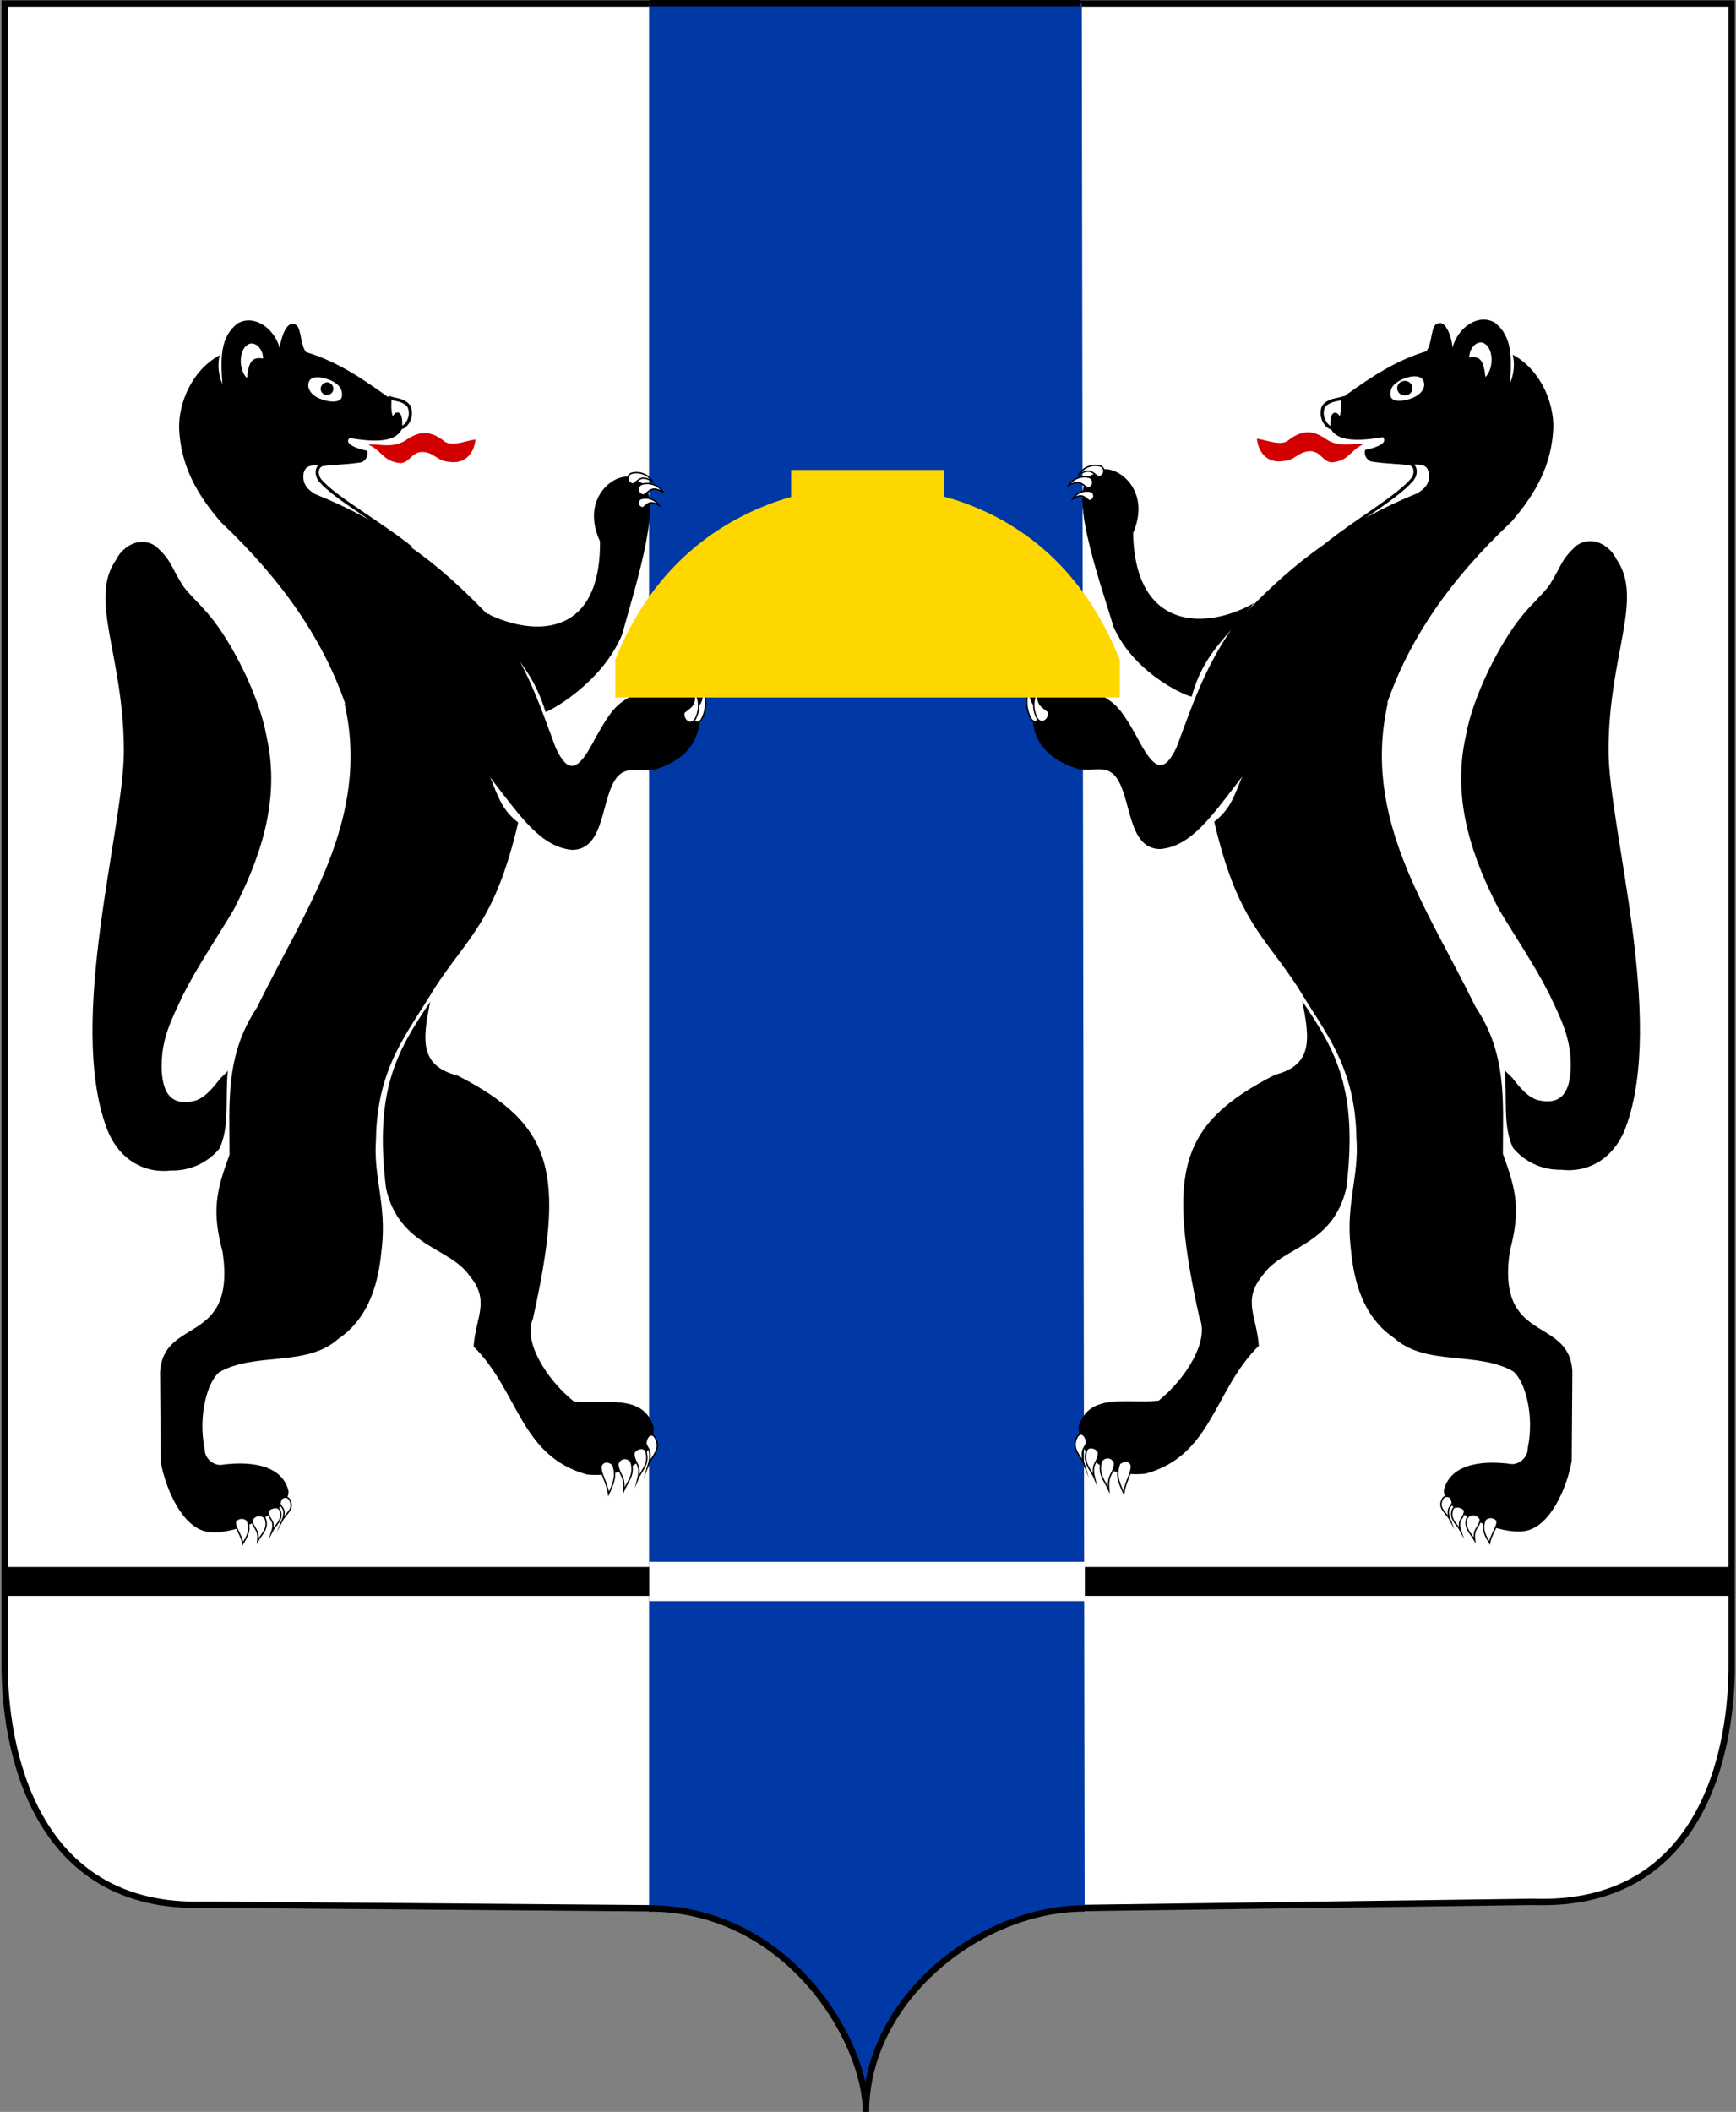 <svg id="id-svg" width="602" height="732" viewBox="0 0 602 732" fill="none" xmlns="http://www.w3.org/2000/svg">
<rect x="0" y="0" width="602" height="732" fill="#808080" stroke="none"/>
<g clip-path="url(#clip0_806_104076)">
<path fill-rule="evenodd" clip-rule="evenodd" d="M240.823 1.22H1.622V576.061C1.335 605.245 11.416 662.266 71.106 660.17L240.956 661.538V1.22H240.823Z" fill="white"/>
<path d="M240.823 1.22H1.622V576.061C1.335 605.245 11.416 662.266 71.106 660.17L240.956 661.538V1.22H240.823Z" stroke="black" stroke-width="2.206" stroke-miterlimit="22.93"/>
<path fill-rule="evenodd" clip-rule="evenodd" d="M359.498 1.22H600.508V576.061C600.795 605.245 591.199 661.317 531.62 659.2L359.564 661.538V1.22H359.498Z" fill="white"/>
<path d="M359.498 1.22H600.508V576.061C600.795 605.245 591.199 661.317 531.62 659.2L359.564 661.538V1.22H359.498Z" stroke="black" stroke-width="2.206" stroke-miterlimit="22.93"/>
<path fill-rule="evenodd" clip-rule="evenodd" d="M225.139 1.11H375.136L376.129 661.892C335.52 661.892 300.248 698.155 300.248 731.971C300.248 700.979 267.778 661.517 225.073 661.958V1.11H225.139Z" fill="#0039A6"/>
<path d="M225.139 543.372H0.938V552.901H225.139V543.372Z" fill="black"/>
<path d="M225.139 543.372H0.938V552.901H225.139V543.372Z" stroke="black" stroke-width="0.485" stroke-miterlimit="22.93"/>
<path d="M600.398 543.372H376.196V552.901H600.398V543.372Z" fill="black"/>
<path d="M600.398 543.372H376.196V552.901H600.398V543.372Z" stroke="black" stroke-width="0.485" stroke-miterlimit="22.93"/>
<path d="M376.195 541.342H225.14V554.952H376.195V541.342Z" fill="white"/>
<path fill-rule="evenodd" clip-rule="evenodd" d="M88.621 527.026L81.65 525.063L90.694 517.475L98.194 519.328L88.621 527.026Z" fill="#D81200"/>
<path d="M88.621 527.026L81.65 525.063L90.694 517.475L98.194 519.328L88.621 527.026Z" stroke="black" stroke-width="0.485" stroke-miterlimit="22.93"/>
<path fill-rule="evenodd" clip-rule="evenodd" d="M77.107 524.048L70.137 522.063L79.181 514.497L86.68 516.35L77.107 524.048Z" fill="#D81200"/>
<path d="M77.107 524.048L70.137 522.063L79.181 514.497L86.68 516.35L77.107 524.048Z" stroke="black" stroke-width="0.485" stroke-miterlimit="22.93"/>
<path fill-rule="evenodd" clip-rule="evenodd" d="M40.445 193.636C43.026 188.915 48.827 185.915 53.878 189.224C59.525 194.276 58.863 195.621 63.165 202.614C64.841 205.305 68.635 208.591 72.451 213.113C80.767 222.885 90.23 242.253 92.436 255.289C97.576 277.943 89.613 298.59 81.076 315.244C75.187 325.148 68.701 334.545 63.429 344.934C59.657 353.162 55.775 359.846 56.062 370.699C56.371 377.316 58.268 383.338 66.716 381.728C70.201 381.154 73.091 378.088 76.201 374.029C76.929 373.103 78.407 372.088 79.003 371.074C78.032 380.735 79.731 390.617 76.069 398.139C74.037 400.578 71.479 402.526 68.587 403.836C65.695 405.146 62.544 405.785 59.371 405.705C50.106 406.852 41.018 401.933 36.959 390.926C23.173 353.427 42.937 287.252 42.959 260.363C42.959 227.01 30.452 207.599 40.423 193.79" fill="black"/>
<path fill-rule="evenodd" clip-rule="evenodd" d="M76.135 123.247C75.405 126.556 75.753 130.011 77.128 133.108C76.489 124.284 76.29 116.806 82.378 112.108C87.981 108.865 95.04 113.52 97.047 120.733C97.179 117.711 99.253 111.534 101.723 112.351C104.811 112.351 103.731 118.968 106.135 122.034C116.657 125.233 124.907 130.747 133.201 136.637C136.73 139.35 139.575 139.946 140.061 143.674C140.965 153.247 132.406 153.732 121.245 151.813C118.863 154.019 124.84 155.806 127.355 156.225C127.573 157.029 127.484 157.886 127.105 158.628C126.726 159.371 126.083 159.945 125.304 160.239C119.672 161.119 113.953 161.312 108.275 160.813C103.863 161.166 102.606 168.997 110.745 172.747C139.156 184.04 155.105 198.378 170.81 214.79L120.252 245.495C112.576 222.466 98.415 201.621 76.51 180.886C68.106 171.092 62.614 161.232 62.106 148.306C61.974 139.791 66.386 128.453 76.135 123.137" fill="black"/>
<path fill-rule="evenodd" clip-rule="evenodd" d="M114.186 131.607C117.341 132.93 118.819 134.695 118.598 137.276C118.378 139.857 113.9 139.482 110.723 138.092C107.547 136.702 106.4 134.342 107.106 132.357C107.812 130.372 111.01 130.327 114.164 131.651" fill="white"/>
<path fill-rule="evenodd" clip-rule="evenodd" d="M113.547 132.512C113.969 132.542 114.374 132.694 114.713 132.948C115.052 133.203 115.31 133.549 115.457 133.947C115.604 134.344 115.633 134.775 115.542 135.189C115.45 135.602 115.241 135.981 114.94 136.279C114.64 136.577 114.259 136.782 113.845 136.87C113.43 136.958 112.999 136.924 112.603 136.773C112.207 136.623 111.863 136.361 111.612 136.02C111.361 135.679 111.213 135.273 111.187 134.85C111.187 134.541 111.248 134.235 111.367 133.95C111.485 133.665 111.66 133.406 111.879 133.189C112.099 132.971 112.359 132.8 112.645 132.683C112.931 132.567 113.238 132.509 113.547 132.512Z" fill="black"/>
<path fill-rule="evenodd" clip-rule="evenodd" d="M135.208 137.915C137.413 138.643 139.928 138.466 141.825 140.827C143.788 145.525 139.377 149.032 138.958 147.974C138.958 146.319 138.958 143.937 138.075 143.562C137.193 143.187 136.597 144.709 136.311 145.591C135.075 143.716 135.075 141.886 135.208 137.915Z" fill="white"/>
<path d="M135.208 137.915C137.413 138.643 139.928 138.466 141.825 140.827C143.788 145.525 139.377 149.032 138.958 147.974C138.958 146.319 138.958 143.937 138.075 143.562C137.193 143.187 136.597 144.709 136.311 145.591C135.075 143.716 135.075 141.886 135.208 137.915Z" stroke="black" stroke-width="1.103" stroke-miterlimit="22.93"/>
<path fill-rule="evenodd" clip-rule="evenodd" d="M127.753 154.107C131.811 153.798 135.627 155.409 140.282 152.872C144.693 149.784 148.554 148.46 154.399 153.181C157.223 154.791 161.767 152.673 164.899 152.321C164.546 156.225 161.943 161.144 155.546 160.041C151.355 159.688 150.804 156.865 146.37 156.622C142.532 156.865 142.157 160.284 138.936 160.526C132.804 159.997 132.583 156.225 127.73 154.107" fill="#D20000"/>
<path fill-rule="evenodd" clip-rule="evenodd" d="M104.745 163.967C105.495 160.812 107.634 160.437 112.443 160.901C109.62 161.165 109.355 164.54 111.075 166.57C116.259 172.658 131.237 180.841 142.663 189.974C132.17 182.594 120.851 176.464 108.936 171.709C105.892 169.856 104.193 167.651 104.745 163.967Z" fill="white"/>
<path d="M104.745 163.967C105.495 160.812 107.634 160.437 112.443 160.901C109.62 161.165 109.355 164.54 111.075 166.57C116.259 172.658 131.237 180.841 142.663 189.974C132.17 182.594 120.851 176.464 108.936 171.709C105.892 169.856 104.193 167.651 104.745 163.967Z" stroke="black" stroke-width="1.103" stroke-miterlimit="22.93"/>
<path fill-rule="evenodd" clip-rule="evenodd" d="M85.885 119.475C88.091 118.019 91.201 120.512 91.223 124.262C87.341 123.6 86.238 125.475 85.642 131.034C82.819 128.365 82.665 121.46 85.885 119.475Z" fill="white"/>
<path fill-rule="evenodd" clip-rule="evenodd" d="M220.507 166.681C216.912 161.497 200.147 170.475 208.066 187.658C208.331 222.158 183.603 220.591 167.435 211.922C175.486 224.805 184.442 231.069 189.162 246.708C189.316 247.238 208.772 237.201 215.831 219.665C219.823 204.555 232.176 167.695 220.507 166.725" fill="black"/>
<path fill-rule="evenodd" clip-rule="evenodd" d="M226.198 166.746C222.471 164.761 221.897 166.018 219.581 167.761C219.145 167.745 218.727 167.582 218.396 167.297C218.065 167.012 217.841 166.622 217.762 166.193C217.682 165.764 217.751 165.32 217.958 164.936C218.164 164.551 218.495 164.248 218.897 164.077C220.24 163.695 221.67 163.747 222.981 164.226C224.293 164.706 225.419 165.588 226.198 166.746Z" fill="white"/>
<path d="M226.198 166.746C222.471 164.761 221.897 166.018 219.581 167.761C219.145 167.745 218.727 167.582 218.396 167.297C218.065 167.012 217.841 166.622 217.762 166.193C217.682 165.764 217.751 165.32 217.958 164.936C218.164 164.551 218.495 164.248 218.897 164.077C220.24 163.695 221.67 163.747 222.981 164.226C224.293 164.706 225.419 165.588 226.198 166.746Z" stroke="black" stroke-width="0.485" stroke-miterlimit="22.93"/>
<path fill-rule="evenodd" clip-rule="evenodd" d="M229.926 170.54C226.198 168.555 225.625 169.812 223.309 171.555C222.861 171.57 222.422 171.428 222.068 171.154C221.714 170.879 221.468 170.49 221.371 170.052C221.274 169.615 221.333 169.157 221.538 168.759C221.743 168.361 222.08 168.047 222.493 167.871C223.854 167.458 225.312 167.494 226.651 167.975C227.99 168.456 229.139 169.356 229.926 170.54Z" fill="white"/>
<path d="M229.926 170.54C226.198 168.555 225.625 169.812 223.309 171.555C222.861 171.57 222.422 171.428 222.068 171.154C221.714 170.879 221.468 170.49 221.371 170.052C221.274 169.615 221.333 169.157 221.538 168.759C221.743 168.361 222.08 168.047 222.493 167.871C223.854 167.458 225.312 167.494 226.651 167.975C227.99 168.456 229.139 169.356 229.926 170.54Z" stroke="black" stroke-width="0.485" stroke-miterlimit="22.93"/>
<path fill-rule="evenodd" clip-rule="evenodd" d="M228.581 175.106C225.36 173.408 224.875 174.489 222.978 175.989C222.6 175.991 222.234 175.863 221.939 175.628C221.644 175.393 221.438 175.064 221.355 174.696C221.273 174.327 221.319 173.942 221.486 173.604C221.652 173.265 221.93 172.994 222.272 172.834C223.429 172.51 224.659 172.555 225.789 172.962C226.92 173.369 227.896 174.119 228.581 175.106Z" fill="white"/>
<path d="M228.581 175.106C225.36 173.408 224.875 174.489 222.978 175.989C222.6 175.991 222.234 175.863 221.939 175.628C221.644 175.393 221.438 175.064 221.355 174.696C221.273 174.327 221.319 173.942 221.486 173.604C221.652 173.265 221.93 172.994 222.272 172.834C223.429 172.51 224.659 172.555 225.789 172.962C226.92 173.369 227.896 174.119 228.581 175.106Z" stroke="black" stroke-width="0.485" stroke-miterlimit="22.93"/>
<path fill-rule="evenodd" clip-rule="evenodd" d="M133.885 412.036C129.738 377.956 137.547 364.434 149.194 347.229C146.392 360.816 145.664 369.419 158.635 372.794C192.186 389.911 195.98 406.654 184.818 457.057C181.267 464.866 189.516 478.145 198.98 485.733C209.854 486.902 222.913 482.799 226.685 494.556C226.927 504.615 218.413 512.424 203.59 511.078C180.362 504.77 179.899 482.16 164.238 466.719C164.921 456.462 170.127 450.925 162.826 442.19C156.032 432.242 138.562 432.242 133.885 412.036Z" fill="black"/>
<path fill-rule="evenodd" clip-rule="evenodd" d="M119.502 243.907L169.597 212.761C182.082 228.797 186.604 242.804 192.736 259.282C197.148 268.568 200.523 267.311 206.302 256.105C212.434 245.076 214.089 243.907 220.419 240.444H242.72C243.002 241.756 243.062 243.105 242.897 244.437C242.897 251.186 243.095 261.951 226.463 266.958C220.199 267.466 217.441 265.679 214.133 269.164C208.221 276.135 210.096 294.465 198.449 294.575C187.861 293.649 181.001 283.833 169.994 269.451C172.575 275.451 173.722 280.48 179.699 285.09C171.604 319.678 162.273 324.619 150.538 342.751C141.583 357.839 130.686 369.728 130.377 395.095C129.428 407.889 134.083 417.551 132.406 432.44C131.656 439.896 130.09 455.447 117.274 464.094C106.245 473.932 88.422 468.506 76.025 475.609C71.746 479.182 68.68 491.049 70.952 502.079C70.939 503.546 71.499 504.961 72.511 506.024C73.524 507.086 74.911 507.712 76.378 507.77C88.576 506.071 98.039 508.542 100.047 516.747C100.708 524.358 79.599 532.674 71.657 530.887C63.099 529.255 57.342 515.865 55.731 506.623C55.658 496.329 55.584 485.991 55.511 475.609C56.592 456.263 81.981 466.476 77.194 433.94C73.444 419.823 74.878 412.985 79.599 400.213C79.599 382.103 78.032 365.78 89.106 349.236C105.517 315.465 128.612 284.208 119.502 243.907Z" fill="black"/>
<path fill-rule="evenodd" clip-rule="evenodd" d="M208.485 507.901C209.5 506.357 210.691 506.379 212.478 507.548C214.022 511.695 212.478 514.695 211.044 517.805C210.515 513.724 207.868 510.261 208.485 507.901Z" fill="white"/>
<path d="M208.485 507.901C209.5 506.357 210.691 506.379 212.478 507.548C214.022 511.695 212.478 514.695 211.044 517.805C210.515 513.724 207.868 510.261 208.485 507.901Z" stroke="black" stroke-width="0.485" stroke-miterlimit="22.93"/>
<path fill-rule="evenodd" clip-rule="evenodd" d="M214.243 507.615C214.323 507.109 214.557 506.64 214.915 506.273C215.273 505.906 215.736 505.66 216.24 505.568C216.744 505.475 217.264 505.542 217.728 505.759C218.193 505.976 218.578 506.331 218.831 506.777C220.177 511.188 217.662 513.526 216.295 516.637C216.692 511.144 214.883 511.762 214.243 507.615Z" fill="white"/>
<path d="M214.243 507.615C214.323 507.109 214.557 506.64 214.915 506.273C215.273 505.906 215.736 505.66 216.24 505.568C216.744 505.475 217.264 505.542 217.728 505.759C218.193 505.976 218.578 506.331 218.831 506.777C220.177 511.188 217.662 513.526 216.295 516.637C216.692 511.144 214.883 511.762 214.243 507.615Z" stroke="black" stroke-width="0.485" stroke-miterlimit="22.93"/>
<path fill-rule="evenodd" clip-rule="evenodd" d="M219.824 503.842C219.979 502.298 223.309 501.085 223.993 503.115C225.273 507.526 222.493 509.467 221.192 512.6C222.537 507.35 220.045 507.681 219.824 503.842Z" fill="white"/>
<path d="M219.824 503.842C219.979 502.298 223.309 501.085 223.993 503.115C225.273 507.526 222.493 509.467 221.192 512.6C222.537 507.35 220.045 507.681 219.824 503.842Z" stroke="black" stroke-width="0.485" stroke-miterlimit="22.93"/>
<path fill-rule="evenodd" clip-rule="evenodd" d="M224.125 499.409C224.279 497.998 226.11 495.902 227.478 498.836C229.066 502.762 226.088 504.681 224.875 507.659C226.706 501.615 223.309 501.858 224.125 499.409Z" fill="white"/>
<path d="M224.125 499.409C224.279 497.998 226.11 495.902 227.478 498.836C229.066 502.762 226.088 504.681 224.875 507.659C226.706 501.615 223.309 501.858 224.125 499.409Z" stroke="black" stroke-width="0.485" stroke-miterlimit="22.93"/>
<path fill-rule="evenodd" clip-rule="evenodd" d="M81.696 527.203C81.936 526.922 82.231 526.692 82.561 526.525C82.892 526.358 83.252 526.259 83.621 526.232C83.99 526.205 84.361 526.252 84.712 526.369C85.063 526.487 85.387 526.673 85.666 526.916C87.188 530.181 85.666 532.563 84.21 535.012C83.681 531.813 81.122 529.1 81.696 527.203Z" fill="white"/>
<path d="M81.696 527.203C81.936 526.922 82.231 526.692 82.561 526.525C82.892 526.358 83.252 526.259 83.621 526.232C83.99 526.205 84.361 526.252 84.712 526.369C85.063 526.487 85.387 526.673 85.666 526.916C87.188 530.181 85.666 532.563 84.21 535.012C83.681 531.813 81.122 529.1 81.696 527.203Z" stroke="black" stroke-width="0.485" stroke-miterlimit="22.93"/>
<path fill-rule="evenodd" clip-rule="evenodd" d="M87.386 526.982C87.558 526.547 87.841 526.166 88.207 525.875C88.573 525.584 89.01 525.395 89.472 525.325C89.934 525.256 90.407 525.31 90.842 525.48C91.277 525.651 91.66 525.933 91.952 526.298C93.275 529.739 90.761 531.636 89.393 534.085C89.856 529.761 88.003 530.335 87.386 526.982Z" fill="white"/>
<path d="M87.386 526.982C87.558 526.547 87.841 526.166 88.207 525.875C88.573 525.584 89.01 525.395 89.472 525.325C89.934 525.256 90.407 525.31 90.842 525.48C91.277 525.651 91.66 525.933 91.952 526.298C93.275 529.739 90.761 531.636 89.393 534.085C89.856 529.761 88.003 530.335 87.386 526.982Z" stroke="black" stroke-width="0.485" stroke-miterlimit="22.93"/>
<path fill-rule="evenodd" clip-rule="evenodd" d="M92.943 523.982C93.098 522.769 96.406 521.776 97.068 523.408C98.326 526.872 95.546 528.438 94.267 530.908C95.635 526.673 93.164 527.026 92.943 523.982Z" fill="white"/>
<path d="M92.943 523.982C93.098 522.769 96.406 521.776 97.068 523.408C98.326 526.872 95.546 528.438 94.267 530.908C95.635 526.673 93.164 527.026 92.943 523.982Z" stroke="black" stroke-width="0.485" stroke-miterlimit="22.93"/>
<path fill-rule="evenodd" clip-rule="evenodd" d="M97.223 520.474C97.263 520.091 97.429 519.733 97.696 519.456C97.963 519.179 98.315 519 98.696 518.946C99.077 518.893 99.465 518.969 99.797 519.162C100.13 519.355 100.389 519.654 100.532 520.011C102.098 523.099 99.12 524.621 97.907 526.915C99.782 522.217 96.473 522.415 97.223 520.474Z" fill="white"/>
<path d="M97.223 520.474C97.263 520.091 97.429 519.733 97.696 519.456C97.963 519.179 98.315 519 98.696 518.946C99.077 518.893 99.465 518.969 99.797 519.162C100.13 519.355 100.389 519.654 100.532 520.011C102.098 523.099 99.12 524.621 97.907 526.915C99.782 522.217 96.473 522.415 97.223 520.474Z" stroke="black" stroke-width="0.485" stroke-miterlimit="22.93"/>
<path fill-rule="evenodd" clip-rule="evenodd" d="M243.404 237.863C244 243.819 242.522 244.15 239.985 246.687C239.5 249.797 241.926 251.65 243.338 249.223C244.233 247.466 244.705 245.523 244.717 243.551C244.728 241.579 244.279 239.631 243.404 237.863Z" fill="white"/>
<path d="M243.404 237.863C244 243.819 242.522 244.15 239.985 246.687C239.5 249.797 241.926 251.65 243.338 249.223C244.233 247.466 244.705 245.523 244.717 243.551C244.728 241.579 244.279 239.631 243.404 237.863Z" stroke="black" stroke-width="0.485" stroke-miterlimit="22.93"/>
<path fill-rule="evenodd" clip-rule="evenodd" d="M240.536 239.031C241.485 244.502 239.875 244.766 237.139 246.972C236.742 249.818 239.566 251.56 241.022 249.355C241.916 247.761 242.345 245.949 242.259 244.123C242.174 242.298 241.577 240.534 240.536 239.031Z" fill="white"/>
<path d="M240.536 239.031C241.485 244.502 239.875 244.766 237.139 246.972C236.742 249.818 239.566 251.56 241.022 249.355C241.916 247.761 242.345 245.949 242.259 244.123C242.174 242.298 241.577 240.534 240.536 239.031Z" stroke="black" stroke-width="0.485" stroke-miterlimit="22.93"/>
<path fill-rule="evenodd" clip-rule="evenodd" d="M512.119 526.761L519.09 524.776L510.068 517.21L502.546 519.063L512.119 526.761Z" fill="#D81200"/>
<path d="M512.119 526.761L519.09 524.776L510.068 517.21L502.546 519.063L512.119 526.761Z" stroke="black" stroke-width="0.485" stroke-miterlimit="22.93"/>
<path fill-rule="evenodd" clip-rule="evenodd" d="M523.634 523.762L530.605 521.798L521.583 514.232L514.083 516.063L523.634 523.762Z" fill="#D81200"/>
<path d="M523.634 523.762L530.605 521.798L521.583 514.232L514.083 516.063L523.634 523.762Z" stroke="black" stroke-width="0.485" stroke-miterlimit="22.93"/>
<path fill-rule="evenodd" clip-rule="evenodd" d="M560.317 193.371C557.736 188.651 551.935 185.651 546.884 188.96C541.237 194.011 541.898 195.357 537.597 202.349C535.921 205.04 532.127 208.349 528.31 212.849C519.994 222.643 510.531 241.988 508.326 255.024C503.164 277.789 511.149 298.347 519.664 314.979C525.553 324.883 532.038 334.28 537.31 344.67C541.082 352.898 544.964 359.581 544.678 370.434C544.369 377.051 542.472 383.073 534.046 381.463C530.56 380.89 527.671 377.824 524.56 373.765C523.833 372.838 522.355 371.824 521.759 370.809C522.73 380.471 521.031 390.375 524.693 397.875C526.725 400.314 529.283 402.261 532.175 403.571C535.066 404.882 538.217 405.521 541.391 405.441C550.656 406.588 559.744 401.669 563.802 390.661C577.589 353.162 557.825 286.987 557.802 260.098C557.802 226.746 570.31 207.334 560.339 193.526" fill="black"/>
<path fill-rule="evenodd" clip-rule="evenodd" d="M524.604 122.982C525.335 126.291 524.987 129.746 523.611 132.843C524.251 124.019 524.449 116.541 518.361 111.821C512.758 108.578 505.7 113.233 503.692 120.446C503.56 117.424 501.487 111.247 499.016 112.064C495.906 112.064 497.009 118.681 494.604 121.747C484.082 124.946 475.833 130.46 467.539 136.35C464.009 139.063 461.164 139.659 460.679 143.386C459.774 152.96 468.333 153.445 479.494 151.526C481.877 153.732 475.899 155.519 473.384 155.938C473.166 156.742 473.255 157.599 473.634 158.341C474.014 159.083 474.656 159.658 475.436 159.952C481.068 160.832 486.786 161.025 492.465 160.526C496.876 160.879 498.134 168.709 489.994 172.459C461.539 183.753 445.635 198.091 429.951 214.503L480.509 245.208C488.185 222.179 502.347 201.334 524.251 180.709C532.655 170.915 538.148 161.055 538.655 148.129C538.787 139.614 534.376 128.276 524.626 122.96" fill="black"/>
<path fill-rule="evenodd" clip-rule="evenodd" d="M486.576 131.342C483.421 132.666 481.943 134.43 482.164 137.011C482.385 139.592 486.862 139.217 490.039 137.827C493.215 136.438 494.451 134.077 493.634 132.048C492.818 130.019 489.73 130.019 486.576 131.342Z" fill="white"/>
<path d="M489.553 134.585C489.574 133.318 488.515 132.273 487.187 132.251C485.859 132.229 484.766 133.238 484.745 134.505C484.724 135.772 485.783 136.817 487.111 136.839C488.439 136.861 489.532 135.852 489.553 134.585Z" fill="black"/>
<path d="M489.553 134.585C489.574 133.318 488.515 132.273 487.187 132.251C485.859 132.229 484.766 133.238 484.745 134.505C484.724 135.772 485.783 136.817 487.111 136.839C488.439 136.861 489.532 135.852 489.553 134.585Z" stroke="black" stroke-width="0.485" stroke-miterlimit="22.93"/>
<path fill-rule="evenodd" clip-rule="evenodd" d="M465.532 138.004C463.326 138.732 460.812 138.555 458.915 140.916C457.128 145.592 461.54 149.143 461.87 148.063C461.87 146.408 461.87 144.026 462.753 143.651C463.635 143.276 464.231 144.798 464.518 145.68C465.598 143.783 465.731 141.952 465.532 138.004Z" fill="white"/>
<path d="M465.532 138.004C463.326 138.732 460.812 138.555 458.915 140.916C457.128 145.592 461.54 149.143 461.87 148.063C461.87 146.408 461.87 144.026 462.753 143.651C463.635 143.276 464.231 144.798 464.518 145.68C465.598 143.783 465.731 141.952 465.532 138.004Z" stroke="black" stroke-width="1.103" stroke-miterlimit="22.93"/>
<path fill-rule="evenodd" clip-rule="evenodd" d="M473.011 153.842C468.952 153.533 465.114 155.143 460.481 152.606C456.07 149.518 452.21 148.195 446.364 152.915C443.541 154.525 438.997 152.408 435.864 152.055C436.217 155.959 438.82 160.878 445.217 159.775C449.408 159.422 449.937 156.599 454.393 156.356C458.231 156.599 458.606 160.018 461.827 160.261C467.959 159.731 468.18 155.959 473.033 153.842" fill="#D20000"/>
<path fill-rule="evenodd" clip-rule="evenodd" d="M495.994 163.681C495.244 160.526 493.105 160.151 488.296 160.615C491.119 160.879 491.384 164.254 489.664 166.284C484.48 172.372 470.958 179.96 459.51 189.092C469.518 181.92 480.362 175.994 491.803 171.445C494.847 169.592 496.568 167.386 495.994 163.681Z" fill="white"/>
<path d="M495.994 163.681C495.244 160.526 493.105 160.151 488.296 160.615C491.119 160.879 491.384 164.254 489.664 166.284C484.48 172.372 470.958 179.96 459.51 189.092C469.518 181.92 480.362 175.994 491.803 171.445C494.847 169.592 496.568 167.386 495.994 163.681Z" stroke="black" stroke-width="1.103" stroke-miterlimit="22.93"/>
<path fill-rule="evenodd" clip-rule="evenodd" d="M514.856 119.122C512.65 117.667 509.54 120.159 509.518 123.909C513.4 123.247 514.503 125.144 515.098 130.681C517.922 128.012 518.076 121.108 514.856 119.122Z" fill="white"/>
<path fill-rule="evenodd" clip-rule="evenodd" d="M379.923 164.166C383.365 158.872 400.372 167.409 392.938 184.791C393.622 219.29 418.967 218.099 434.849 209.055C425.695 220.702 417.423 226.216 413.254 241.415C413.099 241.944 393.644 234.4 386.1 217.15C381.688 202.151 368.321 165.644 379.968 164.21" fill="black"/>
<path fill-rule="evenodd" clip-rule="evenodd" d="M374.233 164.387C377.917 162.313 378.513 163.548 380.851 165.225C381.3 165.231 381.738 165.08 382.087 164.797C382.437 164.514 382.675 164.117 382.762 163.676C382.849 163.235 382.778 162.777 382.562 162.383C382.345 161.989 381.997 161.683 381.579 161.519C380.209 161.146 378.755 161.223 377.432 161.739C376.11 162.256 374.988 163.184 374.233 164.387Z" fill="white"/>
<path d="M374.233 164.387C377.917 162.313 378.513 163.548 380.851 165.225C381.3 165.231 381.738 165.08 382.087 164.797C382.437 164.514 382.675 164.117 382.762 163.676C382.849 163.235 382.778 162.777 382.562 162.383C382.345 161.989 381.997 161.683 381.579 161.519C380.209 161.146 378.755 161.223 377.432 161.739C376.11 162.256 374.988 163.184 374.233 164.387Z" stroke="black" stroke-width="0.485" stroke-miterlimit="22.93"/>
<path fill-rule="evenodd" clip-rule="evenodd" d="M370.527 168.312C374.211 166.238 374.807 167.474 377.145 169.15C377.582 169.123 377.997 168.948 378.32 168.653C378.644 168.358 378.857 167.961 378.924 167.528C378.991 167.095 378.908 166.653 378.688 166.274C378.469 165.895 378.127 165.602 377.718 165.444C376.37 165.107 374.95 165.202 373.66 165.717C372.369 166.232 371.273 167.139 370.527 168.312Z" fill="white"/>
<path d="M370.527 168.312C374.211 166.238 374.807 167.474 377.145 169.15C377.582 169.123 377.997 168.948 378.32 168.653C378.644 168.358 378.857 167.961 378.924 167.528C378.991 167.095 378.908 166.653 378.688 166.274C378.469 165.895 378.127 165.602 377.718 165.444C376.37 165.107 374.95 165.202 373.66 165.717C372.369 166.232 371.273 167.139 370.527 168.312Z" stroke="black" stroke-width="0.485" stroke-miterlimit="22.93"/>
<path fill-rule="evenodd" clip-rule="evenodd" d="M372.072 172.813C375.249 171.026 375.756 172.085 377.697 173.541C378.076 173.534 378.441 173.397 378.731 173.153C379.021 172.91 379.219 172.574 379.291 172.202C379.363 171.83 379.306 171.445 379.128 171.11C378.95 170.776 378.663 170.512 378.315 170.364C377.149 170.072 375.921 170.152 374.802 170.59C373.683 171.029 372.729 171.806 372.072 172.813Z" fill="white"/>
<path d="M372.072 172.813C375.249 171.026 375.756 172.085 377.697 173.541C378.076 173.534 378.441 173.397 378.731 173.153C379.021 172.91 379.219 172.574 379.291 172.202C379.363 171.83 379.306 171.445 379.128 171.11C378.95 170.776 378.663 170.512 378.315 170.364C377.149 170.072 375.921 170.152 374.802 170.59C373.683 171.029 372.729 171.806 372.072 172.813Z" stroke="black" stroke-width="0.485" stroke-miterlimit="22.93"/>
<path fill-rule="evenodd" clip-rule="evenodd" d="M466.878 411.77C471.025 377.69 463.216 364.168 451.569 346.963C454.371 360.551 455.099 369.154 442.128 372.529C408.578 389.646 404.784 406.388 415.945 456.792C419.497 464.6 411.247 477.879 401.784 485.468C390.909 486.637 377.85 482.534 374.078 494.291C373.836 504.35 382.35 512.158 397.173 510.813C420.401 504.504 420.864 481.894 436.526 466.453C435.842 456.196 430.636 450.659 437.937 441.924C444.731 431.976 462.202 431.976 466.878 411.77Z" fill="black"/>
<path fill-rule="evenodd" clip-rule="evenodd" d="M481.238 243.643L431.165 212.475C418.68 228.511 414.158 242.518 408.026 258.996C403.614 268.282 400.239 267.003 394.46 255.819C388.328 244.79 386.674 243.621 380.343 240.158H358.042C357.76 241.47 357.7 242.819 357.865 244.15C357.865 250.9 357.667 261.665 374.299 266.672C380.563 267.201 383.321 265.393 386.629 268.878C392.541 275.848 390.666 294.179 402.313 294.289C412.901 293.363 419.761 283.547 430.768 269.165C428.187 275.165 427.04 280.194 421.063 284.804C429.158 319.392 438.489 324.333 450.224 342.465C459.179 357.553 470.076 369.442 470.385 394.809C471.334 407.603 466.679 417.265 468.356 432.154C469.106 439.61 470.672 455.161 483.488 463.808C494.517 473.646 512.34 468.22 524.737 475.322C529.016 478.896 532.082 490.763 529.81 501.792C529.823 503.26 529.264 504.675 528.251 505.738C527.238 506.8 525.851 507.426 524.384 507.484C512.186 505.785 502.723 508.256 500.715 516.461C500.054 524.071 521.164 532.387 529.105 530.601C537.663 528.968 543.42 515.579 545.031 506.337C545.104 496.043 545.178 485.705 545.251 475.322C544.17 455.977 518.781 466.19 523.568 433.654C527.318 419.537 525.884 412.721 521.164 399.927C521.164 381.817 522.73 365.494 511.656 348.95C495.245 315.178 472.15 283.922 481.26 243.621" fill="black"/>
<path fill-rule="evenodd" clip-rule="evenodd" d="M392.255 507.636C391.24 506.092 390.049 506.114 388.263 507.283C386.718 511.43 388.262 514.43 389.696 517.54C390.226 513.438 392.807 509.996 392.255 507.636Z" fill="white"/>
<path d="M392.255 507.636C391.24 506.092 390.049 506.114 388.263 507.283C386.718 511.43 388.262 514.43 389.696 517.54C390.226 513.438 392.807 509.996 392.255 507.636Z" stroke="black" stroke-width="0.485" stroke-miterlimit="22.93"/>
<path fill-rule="evenodd" clip-rule="evenodd" d="M386.542 507.35C386.462 506.844 386.227 506.375 385.87 506.008C385.512 505.641 385.049 505.395 384.545 505.303C384.041 505.211 383.521 505.278 383.057 505.494C382.592 505.711 382.207 506.066 381.954 506.512C380.608 510.924 383.123 513.262 384.49 516.372C384.005 510.857 385.858 511.585 386.542 507.35Z" fill="white"/>
<path d="M386.542 507.35C386.462 506.844 386.227 506.375 385.87 506.008C385.512 505.641 385.049 505.395 384.545 505.303C384.041 505.211 383.521 505.278 383.057 505.494C382.592 505.711 382.207 506.066 381.954 506.512C380.608 510.924 383.123 513.262 384.49 516.372C384.005 510.857 385.858 511.585 386.542 507.35Z" stroke="black" stroke-width="0.485" stroke-miterlimit="22.93"/>
<path fill-rule="evenodd" clip-rule="evenodd" d="M380.917 503.579C380.762 502.035 377.431 500.822 376.748 502.851C375.468 507.263 378.248 509.204 379.549 512.336C378.203 506.976 380.718 507.351 380.917 503.579Z" fill="white"/>
<path d="M380.917 503.579C380.762 502.035 377.431 500.822 376.748 502.851C375.468 507.263 378.248 509.204 379.549 512.336C378.203 506.976 380.718 507.351 380.917 503.579Z" stroke="black" stroke-width="0.485" stroke-miterlimit="22.93"/>
<path fill-rule="evenodd" clip-rule="evenodd" d="M376.615 499.122C376.461 497.71 374.63 495.615 373.262 498.549C371.674 502.475 374.652 504.394 375.865 507.372C374.056 501.35 377.387 501.593 376.615 499.122Z" fill="white"/>
<path d="M376.615 499.122C376.461 497.71 374.63 495.615 373.262 498.549C371.674 502.475 374.652 504.394 375.865 507.372C374.056 501.35 377.387 501.593 376.615 499.122Z" stroke="black" stroke-width="0.485" stroke-miterlimit="22.93"/>
<path fill-rule="evenodd" clip-rule="evenodd" d="M519.068 526.961C518.828 526.68 518.533 526.449 518.203 526.283C517.872 526.116 517.512 526.016 517.143 525.99C516.774 525.963 516.403 526.01 516.052 526.127C515.701 526.245 515.377 526.431 515.098 526.674C513.576 529.939 515.098 532.321 516.554 534.77C517.083 531.615 519.62 528.836 519.068 526.961Z" fill="white"/>
<path d="M519.068 526.961C518.828 526.68 518.533 526.449 518.203 526.283C517.872 526.116 517.512 526.016 517.143 525.99C516.774 525.963 516.403 526.01 516.052 526.127C515.701 526.245 515.377 526.431 515.098 526.674C513.576 529.939 515.098 532.321 516.554 534.77C517.083 531.615 519.62 528.836 519.068 526.961Z" stroke="black" stroke-width="0.485" stroke-miterlimit="22.93"/>
<path fill-rule="evenodd" clip-rule="evenodd" d="M513.355 526.716C513.182 526.282 512.899 525.9 512.533 525.609C512.167 525.318 511.731 525.129 511.268 525.06C510.806 524.99 510.334 525.044 509.898 525.215C509.463 525.385 509.08 525.667 508.788 526.033C507.465 529.474 509.98 531.371 511.347 533.819C510.884 529.407 512.737 530.069 513.355 526.716Z" fill="white"/>
<path d="M513.355 526.716C513.182 526.282 512.899 525.9 512.533 525.609C512.167 525.318 511.731 525.129 511.268 525.06C510.806 524.99 510.334 525.044 509.898 525.215C509.463 525.385 509.08 525.667 508.788 526.033C507.465 529.474 509.98 531.371 511.347 533.819C510.884 529.407 512.737 530.069 513.355 526.716Z" stroke="black" stroke-width="0.485" stroke-miterlimit="22.93"/>
<path fill-rule="evenodd" clip-rule="evenodd" d="M507.862 523.718C507.707 522.505 504.399 521.513 503.737 523.145C502.48 526.608 505.259 528.174 506.538 530.645C505.127 526.387 507.619 526.74 507.862 523.718Z" fill="white"/>
<path d="M507.862 523.718C507.707 522.505 504.399 521.513 503.737 523.145C502.48 526.608 505.259 528.174 506.538 530.645C505.127 526.387 507.619 526.74 507.862 523.718Z" stroke="black" stroke-width="0.485" stroke-miterlimit="22.93"/>
<path fill-rule="evenodd" clip-rule="evenodd" d="M503.451 520.189C503.411 519.806 503.245 519.448 502.978 519.171C502.711 518.894 502.359 518.714 501.978 518.661C501.597 518.608 501.209 518.684 500.876 518.877C500.544 519.07 500.285 519.368 500.142 519.726C498.576 522.814 501.554 524.336 502.767 526.63C500.98 521.931 504.289 522.152 503.451 520.189Z" fill="white"/>
<path d="M503.451 520.189C503.411 519.806 503.245 519.448 502.978 519.171C502.711 518.894 502.359 518.714 501.978 518.661C501.597 518.608 501.209 518.684 500.876 518.877C500.544 519.07 500.285 519.368 500.142 519.726C498.576 522.814 501.554 524.336 502.767 526.63C500.98 521.931 504.289 522.152 503.451 520.189Z" stroke="black" stroke-width="0.485" stroke-miterlimit="22.93"/>
<path fill-rule="evenodd" clip-rule="evenodd" d="M357.358 237.599C356.762 243.554 358.24 243.885 360.777 246.422C361.262 249.532 358.836 251.385 357.424 248.959C356.529 247.201 356.057 245.259 356.045 243.287C356.034 241.314 356.483 239.366 357.358 237.599Z" fill="white"/>
<path d="M357.358 237.599C356.762 243.554 358.24 243.885 360.777 246.422C361.262 249.532 358.836 251.385 357.424 248.959C356.529 247.201 356.057 245.259 356.045 243.287C356.034 241.314 356.483 239.366 357.358 237.599Z" stroke="black" stroke-width="0.485" stroke-miterlimit="22.93"/>
<path fill-rule="evenodd" clip-rule="evenodd" d="M360.204 238.768C359.256 244.238 360.866 244.503 363.601 246.709C363.998 249.554 361.175 251.297 359.719 249.091C358.825 247.498 358.396 245.685 358.481 243.86C358.567 242.034 359.164 240.27 360.204 238.768Z" fill="white"/>
<path d="M360.204 238.768C359.256 244.238 360.866 244.503 363.601 246.709C363.998 249.554 361.175 251.297 359.719 249.091C358.825 247.498 358.396 245.685 358.481 243.86C358.567 242.034 359.164 240.27 360.204 238.768Z" stroke="black" stroke-width="0.485" stroke-miterlimit="22.93"/>
<path fill-rule="evenodd" clip-rule="evenodd" d="M213.383 241.744H388.306V228.951C388.323 228.886 388.323 228.817 388.306 228.752C375.799 197.164 353.961 180.356 330.491 173.011C330.072 172.878 327.976 172.349 327.292 172.106C327.138 172.106 327.292 171.797 327.292 171.709V162.886H274.352V172.261C274.132 172.261 272.654 172.724 272.433 172.79C249.426 179.915 226.243 196.326 213.383 228.642V241.722" fill="#FFD700"/>
<path d="M225.03 661.473C272.963 661.473 300.293 707.023 300.293 732.06C300.293 693.149 339.557 661.473 376.13 661.473" stroke="black" stroke-width="2.206" stroke-miterlimit="22.93"/>
<path d="M225.382 1.11H374.607" stroke="black" stroke-width="2.206" stroke-miterlimit="22.93"/>
</g>
<defs>
<clipPath id="clip0_806_104076">
<rect width="601.069" height="732" fill="white" transform="translate(0.52)"/>
</clipPath>
</defs>
</svg>
